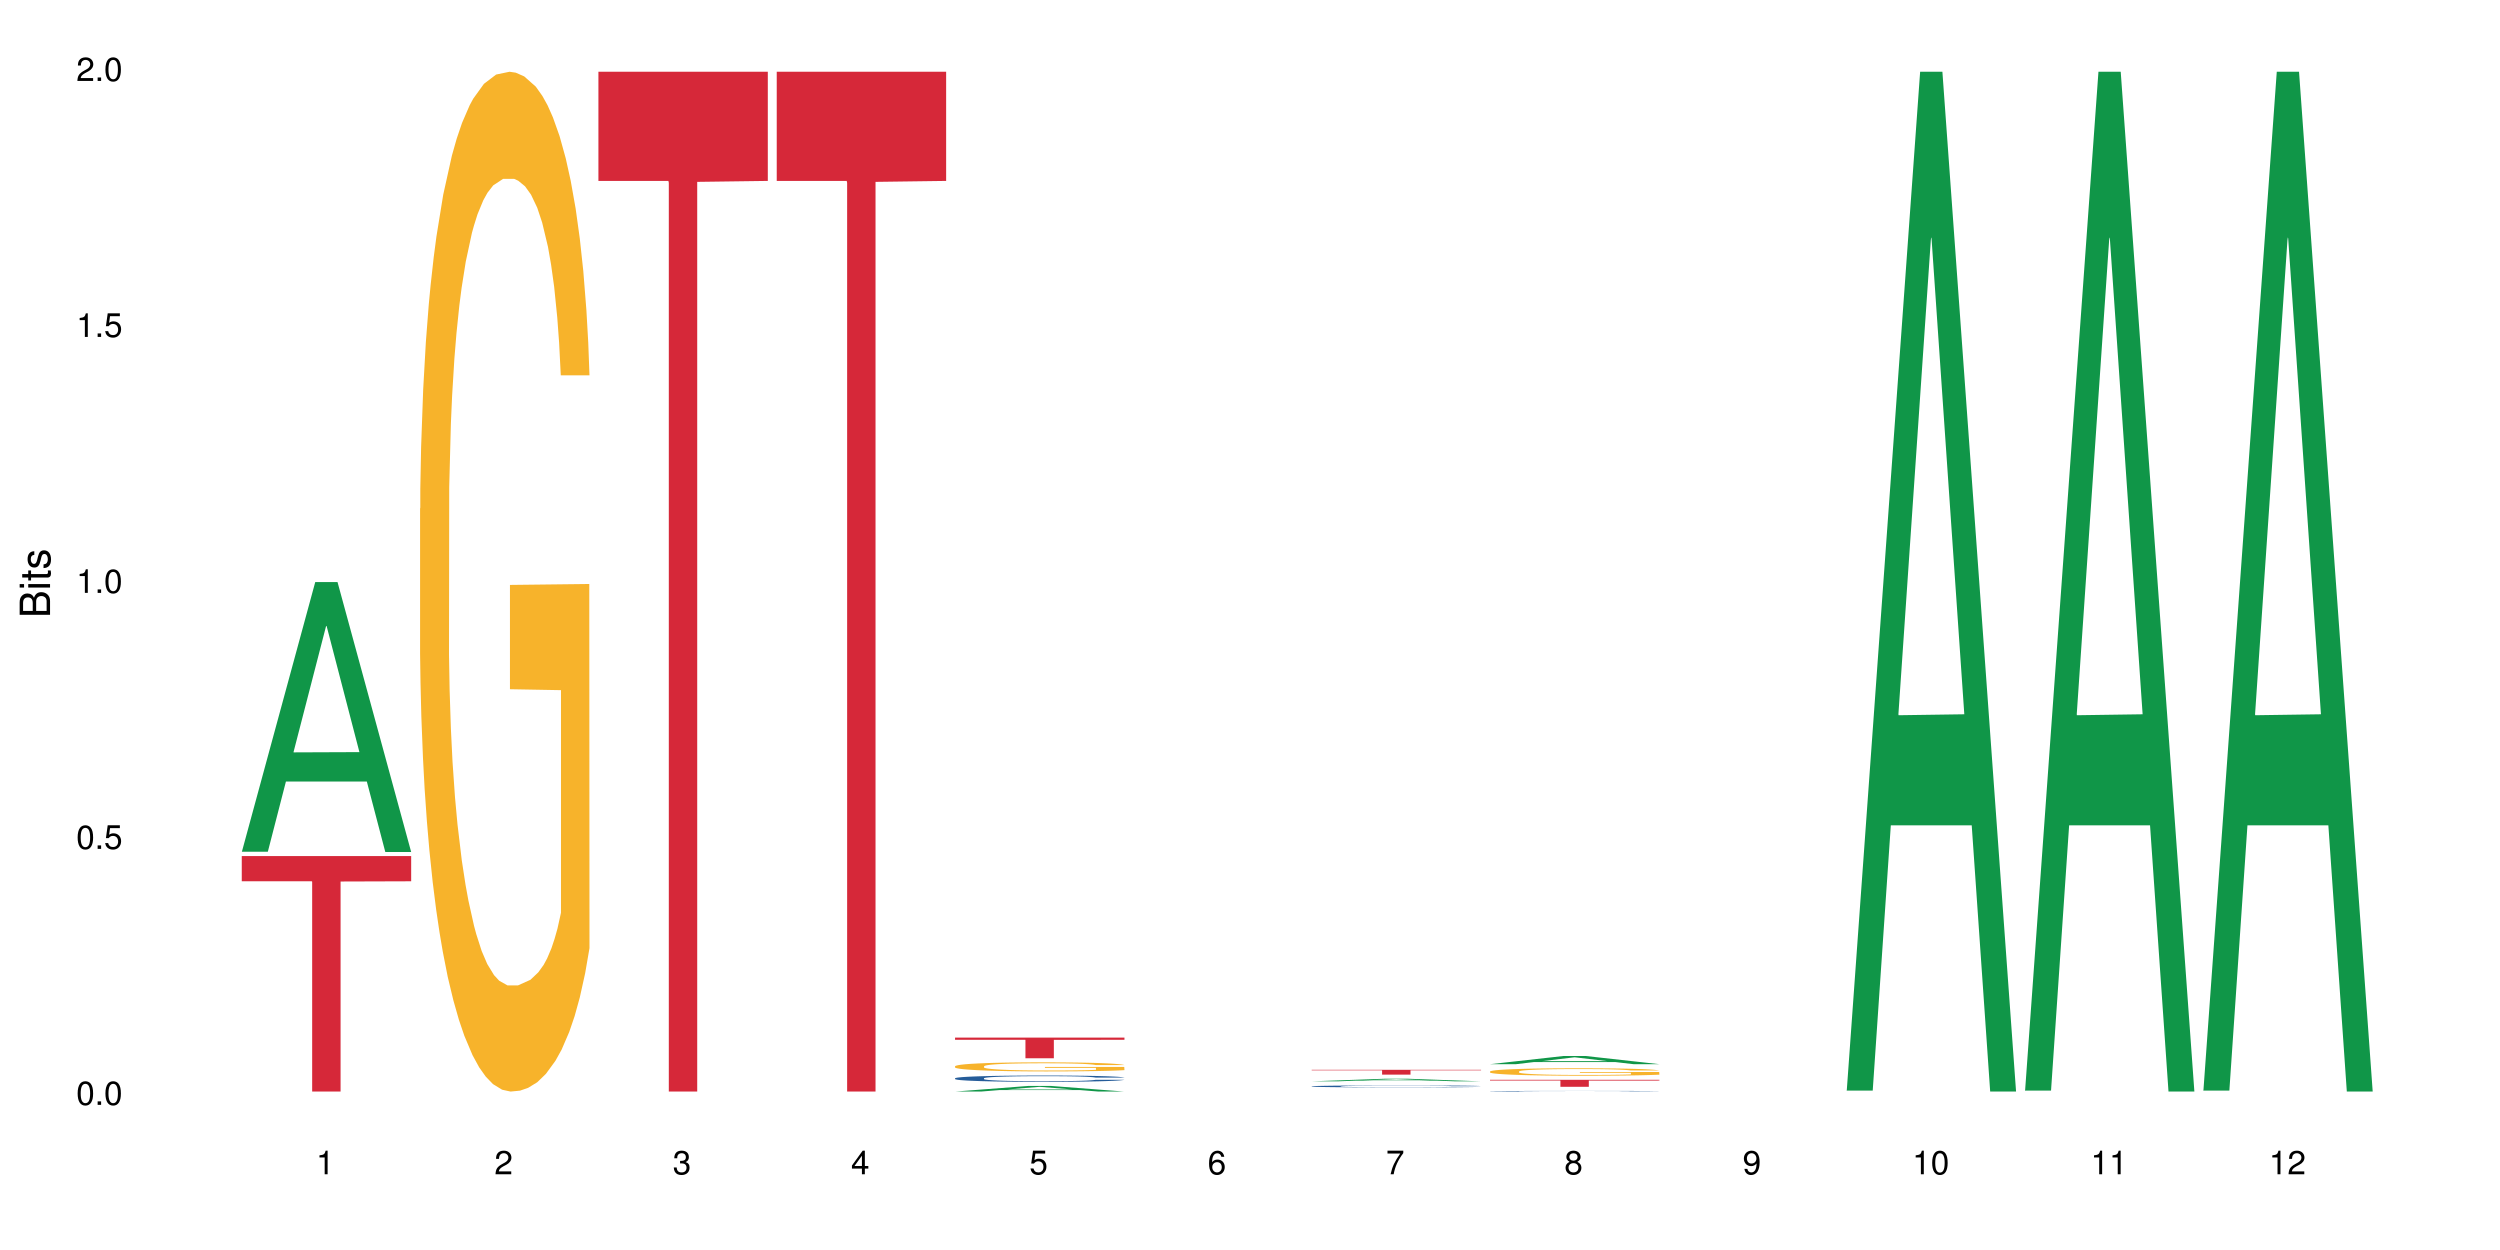<?xml version="1.0" encoding="UTF-8"?>
<svg xmlns="http://www.w3.org/2000/svg" xmlns:xlink="http://www.w3.org/1999/xlink" width="720pt" height="360pt" viewBox="0 0 720 360" version="1.1">
<defs>
<g>
<symbol overflow="visible" id="glyph0-0">
<path style="stroke:none;" d=""/>
</symbol>
<symbol overflow="visible" id="glyph0-1">
<path style="stroke:none;" d="M 2.641 -6.797 C 2 -6.797 1.422 -6.531 1.078 -6.047 C 0.641 -5.453 0.406 -4.547 0.406 -3.297 C 0.406 -1 1.188 0.219 2.641 0.219 C 4.078 0.219 4.859 -1 4.859 -3.234 C 4.859 -4.562 4.656 -5.438 4.203 -6.047 C 3.844 -6.531 3.281 -6.797 2.641 -6.797 Z M 2.641 -6.047 C 3.547 -6.047 4 -5.125 4 -3.312 C 4 -1.375 3.562 -0.484 2.625 -0.484 C 1.734 -0.484 1.281 -1.422 1.281 -3.281 C 1.281 -5.141 1.734 -6.047 2.641 -6.047 Z M 2.641 -6.047 "/>
</symbol>
<symbol overflow="visible" id="glyph0-2">
<path style="stroke:none;" d="M 1.828 -1 L 0.828 -1 L 0.828 0 L 1.828 0 Z M 1.828 -1 "/>
</symbol>
<symbol overflow="visible" id="glyph0-3">
<path style="stroke:none;" d="M 4.562 -6.797 L 1.062 -6.797 L 0.547 -3.094 L 1.328 -3.094 C 1.719 -3.562 2.047 -3.734 2.578 -3.734 C 3.484 -3.734 4.062 -3.109 4.062 -2.094 C 4.062 -1.125 3.484 -0.531 2.578 -0.531 C 1.828 -0.531 1.375 -0.906 1.188 -1.672 L 0.328 -1.672 C 0.453 -1.109 0.547 -0.844 0.75 -0.594 C 1.125 -0.078 1.828 0.219 2.594 0.219 C 3.969 0.219 4.922 -0.781 4.922 -2.219 C 4.922 -3.562 4.031 -4.484 2.719 -4.484 C 2.25 -4.484 1.859 -4.359 1.469 -4.062 L 1.734 -5.969 L 4.562 -5.969 Z M 4.562 -6.797 "/>
</symbol>
<symbol overflow="visible" id="glyph0-4">
<path style="stroke:none;" d="M 2.484 -4.844 L 2.484 0 L 3.328 0 L 3.328 -6.797 L 2.766 -6.797 C 2.469 -5.75 2.281 -5.609 0.984 -5.453 L 0.984 -4.844 Z M 2.484 -4.844 "/>
</symbol>
<symbol overflow="visible" id="glyph0-5">
<path style="stroke:none;" d="M 4.859 -0.828 L 1.281 -0.828 C 1.359 -1.391 1.672 -1.75 2.5 -2.234 L 3.469 -2.75 C 4.406 -3.266 4.906 -3.969 4.906 -4.812 C 4.906 -5.375 4.672 -5.906 4.266 -6.266 C 3.859 -6.625 3.375 -6.797 2.719 -6.797 C 1.859 -6.797 1.219 -6.5 0.844 -5.922 C 0.609 -5.562 0.5 -5.125 0.484 -4.438 L 1.328 -4.438 C 1.359 -4.906 1.406 -5.188 1.531 -5.406 C 1.75 -5.812 2.188 -6.062 2.703 -6.062 C 3.469 -6.062 4.031 -5.516 4.031 -4.781 C 4.031 -4.25 3.719 -3.797 3.125 -3.438 L 2.234 -2.938 C 0.812 -2.141 0.406 -1.5 0.328 0 L 4.859 0 Z M 4.859 -0.828 "/>
</symbol>
<symbol overflow="visible" id="glyph0-6">
<path style="stroke:none;" d="M 2.125 -3.125 L 2.578 -3.125 C 3.516 -3.125 3.984 -2.703 3.984 -1.891 C 3.984 -1.031 3.469 -0.531 2.578 -0.531 C 1.656 -0.531 1.203 -0.984 1.156 -1.969 L 0.312 -1.969 C 0.344 -1.422 0.438 -1.078 0.609 -0.766 C 0.953 -0.109 1.625 0.219 2.547 0.219 C 3.953 0.219 4.859 -0.609 4.859 -1.906 C 4.859 -2.766 4.516 -3.25 3.703 -3.516 C 4.344 -3.766 4.656 -4.25 4.656 -4.938 C 4.656 -6.109 3.875 -6.797 2.578 -6.797 C 1.203 -6.797 0.484 -6.047 0.453 -4.609 L 1.297 -4.609 C 1.312 -5.016 1.344 -5.25 1.453 -5.453 C 1.641 -5.828 2.062 -6.062 2.594 -6.062 C 3.344 -6.062 3.797 -5.625 3.797 -4.906 C 3.797 -4.422 3.609 -4.141 3.25 -3.984 C 3.016 -3.891 2.719 -3.844 2.125 -3.844 Z M 2.125 -3.125 "/>
</symbol>
<symbol overflow="visible" id="glyph0-7">
<path style="stroke:none;" d="M 3.141 -1.625 L 3.141 0 L 3.984 0 L 3.984 -1.625 L 4.984 -1.625 L 4.984 -2.391 L 3.984 -2.391 L 3.984 -6.797 L 3.359 -6.797 L 0.266 -2.516 L 0.266 -1.625 Z M 3.141 -2.391 L 1 -2.391 L 3.141 -5.359 Z M 3.141 -2.391 "/>
</symbol>
<symbol overflow="visible" id="glyph0-8">
<path style="stroke:none;" d="M 4.781 -5.031 C 4.609 -6.141 3.891 -6.797 2.844 -6.797 C 2.094 -6.797 1.422 -6.438 1.031 -5.828 C 0.609 -5.172 0.406 -4.344 0.406 -3.094 C 0.406 -1.953 0.578 -1.234 0.984 -0.625 C 1.359 -0.078 1.953 0.219 2.703 0.219 C 3.984 0.219 4.922 -0.734 4.922 -2.078 C 4.922 -3.344 4.062 -4.234 2.844 -4.234 C 2.172 -4.234 1.641 -3.969 1.281 -3.469 C 1.281 -5.125 1.828 -6.047 2.797 -6.047 C 3.391 -6.047 3.797 -5.672 3.938 -5.031 Z M 2.734 -3.484 C 3.547 -3.484 4.062 -2.922 4.062 -2 C 4.062 -1.156 3.484 -0.531 2.703 -0.531 C 1.922 -0.531 1.328 -1.188 1.328 -2.047 C 1.328 -2.891 1.906 -3.484 2.734 -3.484 Z M 2.734 -3.484 "/>
</symbol>
<symbol overflow="visible" id="glyph0-9">
<path style="stroke:none;" d="M 4.984 -6.797 L 0.438 -6.797 L 0.438 -5.969 L 4.109 -5.969 C 2.5 -3.656 1.828 -2.234 1.328 0 L 2.219 0 C 2.594 -2.172 3.453 -4.047 4.984 -6.094 Z M 4.984 -6.797 "/>
</symbol>
<symbol overflow="visible" id="glyph0-10">
<path style="stroke:none;" d="M 3.75 -3.578 C 4.453 -4 4.688 -4.344 4.688 -4.984 C 4.688 -6.047 3.844 -6.797 2.641 -6.797 C 1.438 -6.797 0.594 -6.047 0.594 -4.984 C 0.594 -4.359 0.828 -4.016 1.516 -3.578 C 0.734 -3.203 0.359 -2.641 0.359 -1.891 C 0.359 -0.641 1.297 0.219 2.641 0.219 C 3.984 0.219 4.922 -0.641 4.922 -1.875 C 4.922 -2.641 4.531 -3.203 3.75 -3.578 Z M 2.641 -6.047 C 3.359 -6.047 3.812 -5.625 3.812 -4.969 C 3.812 -4.344 3.344 -3.922 2.641 -3.922 C 1.922 -3.922 1.453 -4.344 1.453 -4.984 C 1.453 -5.625 1.922 -6.047 2.641 -6.047 Z M 2.641 -3.203 C 3.484 -3.203 4.062 -2.672 4.062 -1.875 C 4.062 -1.062 3.484 -0.531 2.625 -0.531 C 1.797 -0.531 1.219 -1.078 1.219 -1.875 C 1.219 -2.672 1.797 -3.203 2.641 -3.203 Z M 2.641 -3.203 "/>
</symbol>
<symbol overflow="visible" id="glyph0-11">
<path style="stroke:none;" d="M 0.516 -1.547 C 0.672 -0.438 1.406 0.219 2.438 0.219 C 3.188 0.219 3.859 -0.141 4.266 -0.75 C 4.688 -1.406 4.891 -2.25 4.891 -3.484 C 4.891 -4.625 4.703 -5.359 4.312 -5.953 C 3.938 -6.5 3.344 -6.797 2.594 -6.797 C 1.297 -6.797 0.359 -5.844 0.359 -4.516 C 0.359 -3.25 1.234 -2.344 2.453 -2.344 C 3.094 -2.344 3.562 -2.578 4.016 -3.109 C 4 -1.453 3.469 -0.531 2.5 -0.531 C 1.906 -0.531 1.484 -0.906 1.359 -1.547 Z M 2.578 -6.062 C 3.375 -6.062 3.969 -5.406 3.969 -4.531 C 3.969 -3.688 3.375 -3.094 2.547 -3.094 C 1.734 -3.094 1.234 -3.672 1.234 -4.578 C 1.234 -5.438 1.797 -6.062 2.578 -6.062 Z M 2.578 -6.062 "/>
</symbol>
<symbol overflow="visible" id="glyph1-0">
<path style="stroke:none;" d=""/>
</symbol>
<symbol overflow="visible" id="glyph1-1">
<path style="stroke:none;" d="M 0 -0.953 L 0 -4.891 C 0 -5.719 -0.234 -6.344 -0.734 -6.797 C -1.188 -7.234 -1.812 -7.469 -2.5 -7.469 C -3.547 -7.469 -4.188 -7 -4.625 -5.875 C -4.984 -6.672 -5.641 -7.094 -6.531 -7.094 C -7.156 -7.094 -7.734 -6.859 -8.141 -6.391 C -8.562 -5.938 -8.75 -5.344 -8.75 -4.5 L -8.75 -0.953 Z M -4.984 -2.062 L -7.766 -2.062 L -7.766 -4.219 C -7.766 -4.844 -7.688 -5.203 -7.453 -5.5 C -7.219 -5.812 -6.859 -5.969 -6.375 -5.969 C -5.906 -5.969 -5.531 -5.812 -5.297 -5.5 C -5.062 -5.203 -4.984 -4.844 -4.984 -4.219 Z M -0.984 -2.062 L -4 -2.062 L -4 -4.781 C -4 -5.328 -3.859 -5.688 -3.578 -5.953 C -3.297 -6.219 -2.922 -6.359 -2.484 -6.359 C -2.062 -6.359 -1.688 -6.219 -1.406 -5.953 C -1.109 -5.688 -0.984 -5.328 -0.984 -4.781 Z M -0.984 -2.062 "/>
</symbol>
<symbol overflow="visible" id="glyph1-2">
<path style="stroke:none;" d="M -6.281 -1.797 L -6.281 -0.797 L 0 -0.797 L 0 -1.797 Z M -8.75 -1.797 L -8.75 -0.797 L -7.484 -0.797 L -7.484 -1.797 Z M -8.75 -1.797 "/>
</symbol>
<symbol overflow="visible" id="glyph1-3">
<path style="stroke:none;" d="M -6.281 -3.047 L -6.281 -2.016 L -8.016 -2.016 L -8.016 -1.016 L -6.281 -1.016 L -6.281 -0.172 L -5.469 -0.172 L -5.469 -1.016 L -0.719 -1.016 C -0.078 -1.016 0.281 -1.453 0.281 -2.234 C 0.281 -2.469 0.25 -2.719 0.188 -3.047 L -0.641 -3.047 C -0.609 -2.922 -0.594 -2.766 -0.594 -2.562 C -0.594 -2.141 -0.719 -2.016 -1.156 -2.016 L -5.469 -2.016 L -5.469 -3.047 Z M -6.281 -3.047 "/>
</symbol>
<symbol overflow="visible" id="glyph1-4">
<path style="stroke:none;" d="M -4.531 -5.25 C -5.766 -5.25 -6.469 -4.422 -6.469 -2.969 C -6.469 -1.516 -5.719 -0.562 -4.547 -0.562 C -3.562 -0.562 -3.094 -1.062 -2.734 -2.562 L -2.516 -3.484 C -2.344 -4.188 -2.094 -4.469 -1.625 -4.469 C -1.047 -4.469 -0.641 -3.875 -0.641 -3 C -0.641 -2.453 -0.797 -2 -1.062 -1.75 C -1.25 -1.594 -1.422 -1.531 -1.875 -1.469 L -1.875 -0.406 C -0.422 -0.453 0.281 -1.266 0.281 -2.922 C 0.281 -4.5 -0.5 -5.516 -1.719 -5.516 C -2.656 -5.516 -3.172 -4.984 -3.469 -3.734 L -3.703 -2.766 C -3.891 -1.953 -4.156 -1.609 -4.594 -1.609 C -5.172 -1.609 -5.547 -2.125 -5.547 -2.938 C -5.547 -3.75 -5.203 -4.172 -4.531 -4.203 Z M -4.531 -5.25 "/>
</symbol>
</g>
</defs>
<g id="surface43975">
<rect x="0" y="0" width="720" height="360" style="fill:rgb(100%,100%,100%);fill-opacity:1;stroke:none;"/>
<path style=" stroke:none;fill-rule:nonzero;fill:rgb(6.275%,58.824%,28.235%);fill-opacity:1;" d="M 69.629 245.297 L 69.68 245.227 L 90.793 167.629 L 97.203 167.629 L 118.418 245.371 L 110.965 245.371 L 105.648 225.078 L 82.348 225.078 L 77.137 245.297 L 69.629 245.297 L 84.59 216.684 L 103.512 216.609 L 94.074 180.328 L 93.973 180.258 L 93.867 180.477 L 84.535 216.609 L 84.59 216.684 Z M 69.629 245.297 "/>
<path style=" stroke:none;fill-rule:nonzero;fill:rgb(83.922%,15.686%,22.353%);fill-opacity:1;" d="M 69.629 246.551 L 118.418 246.551 L 118.418 253.809 L 98.086 253.875 L 98.086 314.371 L 89.902 314.371 L 89.902 253.938 L 89.785 253.809 L 69.629 253.809 Z M 69.629 246.551 "/>
<path style=" stroke:none;fill-rule:nonzero;fill:rgb(96.863%,70.196%,16.863%);fill-opacity:1;" d="M 120.984 146.461 L 121.047 146.191 L 121.047 140.828 L 121.281 128.758 L 121.879 112.129 L 122.652 98.449 L 123.484 87.719 L 124.02 82.086 L 124.914 74.039 L 125.688 68.141 L 127.648 56.07 L 130.148 44.805 L 131.516 39.977 L 133.062 35.414 L 135.266 30.32 L 136.277 28.441 L 139.371 24.148 L 142.883 21.469 L 146.75 20.664 L 148.535 20.93 L 150.973 22.004 L 154.305 24.953 L 156.207 27.637 L 157.695 30.32 L 159.242 33.805 L 161.148 39.172 L 162.934 45.609 L 164.359 52.047 L 165.789 60.094 L 166.977 68.676 L 167.988 78.062 L 168.883 89.328 L 169.418 98.715 L 169.773 108.105 L 161.504 108.105 L 161.027 98.715 L 160.492 91.477 L 159.602 82.625 L 158.707 76.188 L 157.816 71.09 L 156.148 64.117 L 154.723 59.824 L 152.938 56.07 L 151.211 53.656 L 149.246 52.047 L 148.059 51.508 L 144.902 51.508 L 142.047 53.387 L 140.383 55.531 L 139.191 57.68 L 137.527 61.703 L 136.516 64.922 L 135.918 67.066 L 134.133 75.383 L 132.945 82.891 L 132.289 87.988 L 131.457 96.035 L 130.863 103.277 L 130.207 114.004 L 129.852 122.051 L 129.375 140.293 L 129.316 188.574 L 129.492 198.766 L 129.852 209.762 L 130.328 219.418 L 131.039 229.609 L 131.754 237.391 L 133.004 247.852 L 134.074 254.824 L 134.906 259.383 L 136.516 266.625 L 137.168 269.039 L 138.715 273.867 L 140.324 277.625 L 142.285 280.844 L 143.773 282.453 L 146.152 283.793 L 149.188 283.793 L 152.758 282.184 L 155.02 280.039 L 156.566 277.891 L 157.578 276.016 L 158.828 273.062 L 159.719 270.383 L 160.551 267.43 L 161.562 262.871 L 161.562 198.766 L 146.867 198.496 L 146.867 168.457 L 169.715 168.188 L 169.773 273.062 L 168.523 280.305 L 166.977 287.281 L 165.492 292.645 L 163.941 297.203 L 161.742 302.301 L 159.957 305.52 L 157.219 309.273 L 154.723 311.688 L 152.102 313.297 L 149.781 314.102 L 147.047 314.371 L 144.605 313.836 L 141.988 312.227 L 139.906 310.078 L 138.004 307.398 L 136.098 303.91 L 133.719 298.277 L 132.172 293.719 L 130.566 288.086 L 128.957 281.379 L 127.531 274.137 L 126.578 268.504 L 125.625 262.066 L 124.613 254.02 L 123.664 244.898 L 122.949 236.586 L 122.293 227.195 L 121.82 218.344 L 121.344 206.277 L 121.105 196.621 L 120.984 188.305 Z M 120.984 146.461 "/>
<path style=" stroke:none;fill-rule:nonzero;fill:rgb(83.922%,15.686%,22.353%);fill-opacity:1;" d="M 172.344 20.664 L 221.129 20.664 L 221.129 52.102 L 200.797 52.379 L 200.797 314.371 L 192.617 314.371 L 192.617 52.652 L 192.496 52.102 L 172.344 52.102 Z M 172.344 20.664 "/>
<path style=" stroke:none;fill-rule:nonzero;fill:rgb(83.922%,15.686%,22.353%);fill-opacity:1;" d="M 223.699 20.664 L 272.488 20.664 L 272.488 52.102 L 252.152 52.379 L 252.152 314.371 L 243.973 314.371 L 243.973 52.652 L 243.855 52.102 L 223.699 52.102 Z M 223.699 20.664 "/>
<path style=" stroke:none;fill-rule:nonzero;fill:rgb(6.275%,58.824%,28.235%);fill-opacity:1;" d="M 275.055 314.367 L 275.105 314.367 L 296.219 312.746 L 302.629 312.746 L 323.844 314.371 L 316.391 314.371 L 311.074 313.945 L 287.773 313.945 L 282.559 314.367 L 275.055 314.367 L 290.016 313.77 L 308.934 313.77 L 299.5 313.012 L 299.398 313.012 L 299.293 313.016 L 289.961 313.77 L 290.016 313.77 Z M 275.055 314.367 "/>
<path style=" stroke:none;fill-rule:nonzero;fill:rgb(14.51%,36.078%,60%);fill-opacity:1;" d="M 275.055 310.543 L 275.113 310.539 L 275.113 310.5 L 275.293 310.438 L 275.711 310.359 L 276.125 310.305 L 277.195 310.203 L 278.684 310.109 L 280.23 310.039 L 281.359 309.996 L 282.371 309.961 L 284.691 309.898 L 286.18 309.867 L 287.789 309.84 L 289.75 309.812 L 291.18 309.797 L 294.391 309.77 L 296.77 309.758 L 298.617 309.754 L 302.602 309.754 L 304.98 309.758 L 306.707 309.766 L 308.613 309.781 L 310.219 309.797 L 313.016 309.832 L 315.512 309.879 L 316.645 309.906 L 318.43 309.957 L 319.797 310.008 L 320.75 310.051 L 321.82 310.109 L 322.773 310.184 L 323.484 310.27 L 323.844 310.34 L 315.512 310.34 L 315.098 310.273 L 314.621 310.223 L 313.727 310.156 L 312.836 310.105 L 311.586 310.059 L 310.457 310.027 L 308.91 309.996 L 307.539 309.977 L 306.113 309.961 L 304.742 309.953 L 302.125 309.941 L 299.09 309.941 L 297.961 309.945 L 295.641 309.957 L 294.391 309.969 L 292.605 309.992 L 291.355 310.016 L 289.871 310.047 L 288.859 310.074 L 287.609 310.117 L 286.715 310.156 L 285.703 310.211 L 285.109 310.254 L 284.574 310.301 L 284.098 310.355 L 283.742 310.414 L 283.504 310.473 L 283.383 310.535 L 283.383 310.789 L 283.504 310.852 L 283.801 310.922 L 284.574 311.02 L 285.703 311.109 L 287.012 311.18 L 288.262 311.227 L 288.977 311.25 L 289.93 311.277 L 291.418 311.312 L 293.559 311.344 L 294.809 311.359 L 296.711 311.371 L 298.676 311.379 L 301.293 311.379 L 303.613 311.371 L 305.16 311.363 L 306.766 311.348 L 308.969 311.32 L 310.336 311.293 L 311.527 311.262 L 312.418 311.23 L 313.016 311.207 L 313.906 311.152 L 314.621 311.098 L 315.156 311.039 L 315.512 310.984 L 323.844 310.984 L 323.484 311.051 L 322.949 311.113 L 322.414 311.164 L 321.582 311.219 L 320.629 311.273 L 319.262 311.328 L 318.133 311.367 L 316.645 311.41 L 315.273 311.441 L 313.789 311.469 L 311.586 311.504 L 310.16 311.52 L 308.613 311.535 L 306.766 311.547 L 304.445 311.559 L 301.949 311.566 L 299.629 311.566 L 297.129 311.562 L 295.285 311.559 L 292.844 311.543 L 289.809 311.512 L 287.609 311.48 L 285.883 311.449 L 284.395 311.414 L 282.73 311.371 L 280.586 311.297 L 279.277 311.242 L 278.387 311.195 L 277.375 311.129 L 276.66 311.074 L 275.828 310.98 L 275.234 310.863 L 275.055 310.77 Z M 275.055 310.543 "/>
<path style=" stroke:none;fill-rule:nonzero;fill:rgb(96.863%,70.196%,16.863%);fill-opacity:1;" d="M 275.055 307.074 L 275.113 307.074 L 275.113 307.023 L 275.352 306.918 L 275.945 306.77 L 276.719 306.648 L 277.555 306.551 L 278.09 306.5 L 278.98 306.43 L 279.754 306.379 L 281.719 306.27 L 284.219 306.168 L 285.586 306.125 L 287.133 306.086 L 289.336 306.039 L 290.344 306.023 L 293.438 305.984 L 296.949 305.961 L 300.816 305.953 L 302.602 305.957 L 305.043 305.965 L 308.375 305.992 L 310.277 306.016 L 311.766 306.039 L 313.312 306.07 L 315.215 306.117 L 317 306.176 L 318.43 306.234 L 319.855 306.305 L 321.047 306.383 L 322.059 306.465 L 322.949 306.566 L 323.484 306.648 L 323.844 306.734 L 315.574 306.734 L 315.098 306.648 L 314.562 306.586 L 313.668 306.508 L 312.777 306.449 L 311.883 306.402 L 310.219 306.34 L 308.789 306.305 L 307.004 306.27 L 305.281 306.25 L 303.316 306.234 L 302.125 306.23 L 298.973 306.23 L 296.117 306.246 L 294.449 306.266 L 293.262 306.285 L 291.594 306.32 L 290.582 306.348 L 289.988 306.367 L 288.203 306.441 L 287.012 306.508 L 286.359 306.555 L 285.527 306.625 L 284.93 306.691 L 284.277 306.785 L 283.918 306.859 L 283.445 307.02 L 283.383 307.449 L 283.562 307.543 L 283.918 307.641 L 284.395 307.727 L 285.109 307.816 L 285.824 307.887 L 287.074 307.98 L 288.145 308.043 L 288.977 308.082 L 290.582 308.148 L 291.238 308.168 L 292.785 308.211 L 294.391 308.246 L 296.355 308.273 L 297.844 308.289 L 300.223 308.301 L 303.258 308.301 L 306.828 308.285 L 309.086 308.266 L 310.633 308.246 L 311.645 308.23 L 312.895 308.203 L 313.789 308.18 L 314.621 308.152 L 315.633 308.113 L 315.633 307.543 L 300.938 307.539 L 300.938 307.273 L 323.785 307.27 L 323.844 308.203 L 322.594 308.27 L 321.047 308.332 L 319.559 308.379 L 318.012 308.418 L 315.812 308.465 L 314.027 308.492 L 311.289 308.527 L 308.789 308.547 L 306.172 308.562 L 303.852 308.57 L 301.113 308.574 L 298.676 308.566 L 296.059 308.555 L 293.977 308.535 L 292.07 308.512 L 290.168 308.48 L 287.789 308.43 L 286.238 308.387 L 284.633 308.34 L 283.027 308.277 L 281.598 308.215 L 280.648 308.164 L 279.695 308.105 L 278.684 308.035 L 277.73 307.953 L 277.02 307.879 L 276.363 307.797 L 275.887 307.715 L 275.41 307.609 L 275.172 307.523 L 275.055 307.449 Z M 275.055 307.074 "/>
<path style=" stroke:none;fill-rule:nonzero;fill:rgb(83.922%,15.686%,22.353%);fill-opacity:1;" d="M 275.055 298.832 L 323.844 298.832 L 323.844 299.469 L 303.508 299.477 L 303.508 304.773 L 295.328 304.773 L 295.328 299.48 L 295.211 299.469 L 275.055 299.469 Z M 275.055 298.832 "/>
<path style=" stroke:none;fill-rule:nonzero;fill:rgb(6.275%,58.824%,28.235%);fill-opacity:1;" d="M 377.766 311.426 L 377.82 311.422 L 398.93 310.672 L 405.34 310.672 L 426.555 311.426 L 419.102 311.426 L 413.785 311.23 L 390.484 311.23 L 385.273 311.426 L 377.766 311.426 L 392.727 311.148 L 411.648 311.148 L 402.215 310.797 L 402.109 310.793 L 402.004 310.797 L 392.676 311.148 L 392.727 311.148 Z M 377.766 311.426 "/>
<path style=" stroke:none;fill-rule:nonzero;fill:rgb(14.51%,36.078%,60%);fill-opacity:1;" d="M 377.766 312.852 L 377.828 312.852 L 377.828 312.84 L 378.004 312.82 L 378.422 312.793 L 378.84 312.777 L 379.91 312.746 L 381.395 312.719 L 382.945 312.695 L 384.074 312.68 L 385.086 312.672 L 387.406 312.652 L 388.895 312.641 L 390.5 312.633 L 392.465 312.625 L 393.891 312.617 L 397.105 312.609 L 399.484 312.605 L 407.695 312.605 L 409.422 312.609 L 411.324 312.613 L 412.93 312.617 L 415.727 312.629 L 418.227 312.645 L 419.355 312.652 L 421.141 312.668 L 422.508 312.684 L 423.461 312.699 L 424.531 312.719 L 425.484 312.742 L 426.199 312.766 L 426.555 312.789 L 418.227 312.789 L 417.809 312.77 L 417.332 312.754 L 416.441 312.73 L 415.547 312.715 L 414.301 312.699 L 413.168 312.691 L 411.621 312.68 L 410.254 312.676 L 408.824 312.672 L 407.457 312.668 L 404.84 312.664 L 400.676 312.664 L 398.352 312.668 L 397.105 312.672 L 395.32 312.68 L 394.07 312.688 L 392.582 312.699 L 391.57 312.707 L 390.32 312.719 L 389.43 312.73 L 388.418 312.75 L 387.824 312.762 L 387.285 312.777 L 386.812 312.793 L 386.453 312.812 L 386.215 312.832 L 386.098 312.852 L 386.098 312.93 L 386.215 312.949 L 386.512 312.973 L 387.285 313.004 L 388.418 313.031 L 389.727 313.051 L 390.977 313.066 L 391.691 313.074 L 392.641 313.082 L 394.129 313.094 L 396.27 313.105 L 397.52 313.109 L 399.426 313.113 L 406.328 313.113 L 407.875 313.109 L 409.48 313.105 L 411.68 313.098 L 413.051 313.09 L 414.238 313.078 L 415.133 313.07 L 415.727 313.059 L 416.621 313.043 L 417.332 313.027 L 417.867 313.008 L 418.227 312.992 L 426.555 312.992 L 426.199 313.012 L 425.664 313.031 L 425.129 313.047 L 424.293 313.066 L 423.344 313.082 L 421.973 313.098 L 420.844 313.109 L 419.355 313.125 L 417.988 313.133 L 416.5 313.145 L 414.301 313.152 L 412.871 313.16 L 411.324 313.164 L 409.48 313.168 L 407.16 313.172 L 397.996 313.172 L 395.559 313.164 L 392.523 313.156 L 390.32 313.148 L 388.598 313.137 L 387.109 313.125 L 385.441 313.113 L 383.301 313.09 L 381.992 313.07 L 381.098 313.059 L 380.086 313.035 L 379.375 313.02 L 378.539 312.988 L 377.945 312.953 L 377.766 312.926 Z M 377.766 312.852 "/>
<path style=" stroke:none;fill-rule:nonzero;fill:rgb(96.863%,70.196%,16.863%);fill-opacity:1;" d="M 377.766 314.359 L 379.434 314.359 L 380.266 314.355 L 393.059 314.355 L 396.152 314.352 L 411.086 314.352 L 412.988 314.355 L 425.664 314.355 L 426.199 314.359 L 426.555 314.359 L 417.809 314.359 L 417.273 314.355 L 389.07 314.355 L 388.238 314.359 L 386.156 314.359 L 386.098 314.363 L 387.109 314.363 L 387.824 314.367 L 418.344 314.367 L 418.344 314.363 L 403.648 314.363 L 426.496 314.363 L 426.555 314.367 L 423.758 314.367 L 422.273 314.371 L 388.953 314.371 L 387.348 314.367 L 379.074 314.367 L 378.602 314.363 L 377.766 314.363 Z M 377.766 314.359 "/>
<path style=" stroke:none;fill-rule:nonzero;fill:rgb(83.922%,15.686%,22.353%);fill-opacity:1;" d="M 377.766 308.105 L 426.555 308.105 L 426.555 308.254 L 406.223 308.254 L 406.223 309.492 L 398.043 309.492 L 398.043 308.254 L 377.766 308.254 Z M 377.766 308.105 "/>
<path style=" stroke:none;fill-rule:nonzero;fill:rgb(6.275%,58.824%,28.235%);fill-opacity:1;" d="M 429.125 306.48 L 429.176 306.48 L 450.285 304.129 L 456.695 304.129 L 477.91 306.484 L 470.457 306.484 L 465.141 305.867 L 441.84 305.867 L 436.629 306.48 L 429.125 306.48 L 444.082 305.613 L 463.004 305.613 L 453.57 304.512 L 453.465 304.512 L 453.359 304.516 L 444.031 305.613 L 444.082 305.613 Z M 429.125 306.48 "/>
<path style=" stroke:none;fill-rule:nonzero;fill:rgb(14.51%,36.078%,60%);fill-opacity:1;" d="M 429.125 314.266 L 429.184 314.266 L 429.184 314.262 L 429.363 314.254 L 429.777 314.246 L 430.195 314.242 L 431.266 314.23 L 432.754 314.223 L 434.301 314.215 L 435.43 314.207 L 436.441 314.207 L 438.762 314.199 L 440.25 314.195 L 441.855 314.191 L 443.82 314.191 L 445.246 314.188 L 448.461 314.188 L 450.84 314.184 L 460.777 314.184 L 462.68 314.188 L 464.285 314.188 L 467.082 314.191 L 469.582 314.195 L 470.711 314.199 L 472.496 314.203 L 473.867 314.211 L 474.816 314.215 L 475.891 314.223 L 476.84 314.227 L 477.555 314.238 L 477.91 314.246 L 469.582 314.246 L 469.164 314.238 L 468.691 314.23 L 467.797 314.227 L 466.906 314.219 L 465.656 314.215 L 464.523 314.211 L 462.977 314.211 L 461.609 314.207 L 460.18 314.207 L 458.812 314.203 L 449.711 314.203 L 448.461 314.207 L 446.676 314.207 L 445.426 314.211 L 443.938 314.215 L 442.926 314.219 L 441.676 314.223 L 440.785 314.227 L 439.773 314.23 L 439.18 314.234 L 438.645 314.242 L 438.168 314.246 L 437.809 314.25 L 437.57 314.258 L 437.453 314.266 L 437.453 314.289 L 437.57 314.297 L 437.871 314.305 L 438.645 314.316 L 439.773 314.324 L 441.082 314.332 L 442.332 314.336 L 443.047 314.34 L 443.996 314.34 L 445.484 314.344 L 447.629 314.348 L 448.875 314.348 L 450.781 314.352 L 459.23 314.352 L 460.836 314.348 L 463.039 314.344 L 464.406 314.344 L 465.598 314.34 L 466.488 314.336 L 467.082 314.332 L 467.977 314.328 L 468.691 314.324 L 469.227 314.316 L 469.582 314.312 L 477.91 314.312 L 477.555 314.316 L 477.02 314.324 L 476.484 314.328 L 475.652 314.336 L 474.699 314.34 L 473.332 314.348 L 472.199 314.352 L 470.711 314.355 L 469.344 314.359 L 467.855 314.359 L 465.656 314.363 L 464.227 314.367 L 460.836 314.367 L 458.516 314.371 L 449.352 314.371 L 446.914 314.367 L 443.879 314.363 L 441.676 314.363 L 439.953 314.359 L 438.465 314.355 L 436.797 314.352 L 434.656 314.344 L 433.348 314.336 L 432.457 314.332 L 431.445 314.324 L 430.73 314.32 L 429.898 314.309 L 429.301 314.297 L 429.125 314.289 Z M 429.125 314.266 "/>
<path style=" stroke:none;fill-rule:nonzero;fill:rgb(96.863%,70.196%,16.863%);fill-opacity:1;" d="M 429.125 308.582 L 429.184 308.582 L 429.184 308.543 L 429.422 308.453 L 430.016 308.332 L 430.789 308.23 L 431.621 308.152 L 432.156 308.113 L 433.051 308.055 L 433.824 308.012 L 435.789 307.922 L 438.285 307.84 L 439.656 307.805 L 441.203 307.77 L 443.402 307.734 L 444.414 307.719 L 447.508 307.688 L 451.02 307.668 L 454.887 307.664 L 456.672 307.664 L 459.109 307.672 L 462.441 307.695 L 464.348 307.715 L 465.832 307.734 L 467.379 307.758 L 469.285 307.797 L 471.07 307.844 L 472.496 307.891 L 473.926 307.953 L 475.117 308.016 L 476.125 308.082 L 477.02 308.164 L 477.555 308.234 L 477.91 308.301 L 469.641 308.301 L 469.164 308.234 L 468.629 308.18 L 467.738 308.117 L 466.844 308.07 L 465.953 308.031 L 464.285 307.98 L 462.859 307.949 L 461.074 307.922 L 459.348 307.906 L 457.387 307.891 L 456.195 307.887 L 453.043 307.887 L 450.188 307.902 L 448.52 307.918 L 447.328 307.934 L 445.664 307.965 L 444.652 307.988 L 444.059 308.004 L 442.273 308.062 L 441.082 308.117 L 440.43 308.156 L 439.594 308.215 L 439 308.266 L 438.344 308.344 L 437.988 308.402 L 437.512 308.539 L 437.453 308.891 L 437.633 308.965 L 437.988 309.043 L 438.465 309.117 L 439.18 309.191 L 439.891 309.246 L 441.141 309.324 L 442.215 309.375 L 443.047 309.406 L 444.652 309.461 L 445.309 309.477 L 446.855 309.512 L 448.461 309.539 L 450.422 309.562 L 451.91 309.574 L 454.293 309.586 L 457.324 309.586 L 460.895 309.574 L 463.156 309.559 L 464.703 309.543 L 465.715 309.527 L 466.965 309.508 L 467.855 309.488 L 468.691 309.465 L 469.699 309.434 L 469.699 308.965 L 455.004 308.961 L 455.004 308.742 L 477.852 308.742 L 477.91 309.508 L 476.664 309.559 L 475.117 309.609 L 473.629 309.648 L 472.082 309.684 L 469.879 309.723 L 468.094 309.746 L 465.359 309.773 L 462.859 309.789 L 460.242 309.801 L 457.922 309.809 L 455.184 309.809 L 452.746 309.805 L 450.125 309.793 L 448.043 309.777 L 446.141 309.758 L 444.234 309.734 L 441.855 309.691 L 440.309 309.66 L 438.703 309.617 L 437.098 309.566 L 435.668 309.516 L 434.715 309.473 L 433.766 309.426 L 432.754 309.367 L 431.801 309.301 L 431.086 309.242 L 430.434 309.172 L 429.957 309.109 L 429.48 309.02 L 429.242 308.949 L 429.125 308.887 Z M 429.125 308.582 "/>
<path style=" stroke:none;fill-rule:nonzero;fill:rgb(83.922%,15.686%,22.353%);fill-opacity:1;" d="M 429.125 310.988 L 477.91 310.988 L 477.91 311.203 L 457.578 311.207 L 457.578 313.004 L 449.398 313.004 L 449.398 311.207 L 449.277 311.203 L 429.125 311.203 Z M 429.125 310.988 "/>
<path style=" stroke:none;fill-rule:nonzero;fill:rgb(6.275%,58.824%,28.235%);fill-opacity:1;" d="M 531.836 314.094 L 531.887 313.82 L 553 20.664 L 559.41 20.664 L 580.625 314.371 L 573.172 314.371 L 567.855 237.703 L 544.555 237.703 L 539.344 314.094 L 531.836 314.094 L 546.797 205.988 L 565.719 205.711 L 556.281 68.648 L 556.18 68.375 L 556.074 69.199 L 546.742 205.711 L 546.797 205.988 Z M 531.836 314.094 "/>
<path style=" stroke:none;fill-rule:nonzero;fill:rgb(6.275%,58.824%,28.235%);fill-opacity:1;" d="M 583.191 314.094 L 583.246 313.82 L 604.355 20.664 L 610.766 20.664 L 631.98 314.371 L 624.527 314.371 L 619.211 237.703 L 595.91 237.703 L 590.699 314.094 L 583.191 314.094 L 598.152 205.988 L 617.074 205.711 L 607.637 68.648 L 607.535 68.375 L 607.43 69.199 L 598.102 205.711 L 598.152 205.988 Z M 583.191 314.094 "/>
<path style=" stroke:none;fill-rule:nonzero;fill:rgb(6.275%,58.824%,28.235%);fill-opacity:1;" d="M 634.547 314.094 L 634.602 313.82 L 655.711 20.664 L 662.121 20.664 L 683.336 314.371 L 675.883 314.371 L 670.566 237.703 L 647.266 237.703 L 642.055 314.094 L 634.547 314.094 L 649.508 205.988 L 668.43 205.711 L 658.996 68.648 L 658.891 68.375 L 658.785 69.199 L 649.457 205.711 L 649.508 205.988 Z M 634.547 314.094 "/>
<g style="fill:rgb(0%,0%,0%);fill-opacity:1;">
  <use xlink:href="#glyph0-1" x="21.957" y="318.198"/>
  <use xlink:href="#glyph0-2" x="27.291" y="318.198"/>
  <use xlink:href="#glyph0-1" x="29.958" y="318.198"/>
</g>
<g style="fill:rgb(0%,0%,0%);fill-opacity:1;">
  <use xlink:href="#glyph0-1" x="21.957" y="244.476"/>
  <use xlink:href="#glyph0-2" x="27.291" y="244.476"/>
  <use xlink:href="#glyph0-3" x="29.958" y="244.476"/>
</g>
<g style="fill:rgb(0%,0%,0%);fill-opacity:1;">
  <use xlink:href="#glyph0-4" x="21.957" y="170.753"/>
  <use xlink:href="#glyph0-2" x="27.291" y="170.753"/>
  <use xlink:href="#glyph0-1" x="29.958" y="170.753"/>
</g>
<g style="fill:rgb(0%,0%,0%);fill-opacity:1;">
  <use xlink:href="#glyph0-4" x="21.957" y="97.034"/>
  <use xlink:href="#glyph0-2" x="27.291" y="97.034"/>
  <use xlink:href="#glyph0-3" x="29.958" y="97.034"/>
</g>
<g style="fill:rgb(0%,0%,0%);fill-opacity:1;">
  <use xlink:href="#glyph0-5" x="21.957" y="23.312"/>
  <use xlink:href="#glyph0-2" x="27.291" y="23.312"/>
  <use xlink:href="#glyph0-1" x="29.958" y="23.312"/>
</g>
<g style="fill:rgb(0%,0%,0%);fill-opacity:1;">
  <use xlink:href="#glyph0-4" x="91.023" y="338.19"/>
</g>
<g style="fill:rgb(0%,0%,0%);fill-opacity:1;">
  <use xlink:href="#glyph0-5" x="142.379" y="338.19"/>
</g>
<g style="fill:rgb(0%,0%,0%);fill-opacity:1;">
  <use xlink:href="#glyph0-6" x="193.734" y="338.19"/>
</g>
<g style="fill:rgb(0%,0%,0%);fill-opacity:1;">
  <use xlink:href="#glyph0-7" x="245.094" y="338.19"/>
</g>
<g style="fill:rgb(0%,0%,0%);fill-opacity:1;">
  <use xlink:href="#glyph0-3" x="296.449" y="338.19"/>
</g>
<g style="fill:rgb(0%,0%,0%);fill-opacity:1;">
  <use xlink:href="#glyph0-8" x="347.805" y="338.19"/>
</g>
<g style="fill:rgb(0%,0%,0%);fill-opacity:1;">
  <use xlink:href="#glyph0-9" x="399.16" y="338.19"/>
</g>
<g style="fill:rgb(0%,0%,0%);fill-opacity:1;">
  <use xlink:href="#glyph0-10" x="450.52" y="338.19"/>
</g>
<g style="fill:rgb(0%,0%,0%);fill-opacity:1;">
  <use xlink:href="#glyph0-11" x="501.875" y="338.19"/>
</g>
<g style="fill:rgb(0%,0%,0%);fill-opacity:1;">
  <use xlink:href="#glyph0-4" x="550.73" y="338.19"/>
  <use xlink:href="#glyph0-1" x="556.064" y="338.19"/>
</g>
<g style="fill:rgb(0%,0%,0%);fill-opacity:1;">
  <use xlink:href="#glyph0-4" x="602.086" y="338.19"/>
  <use xlink:href="#glyph0-4" x="607.42" y="338.19"/>
</g>
<g style="fill:rgb(0%,0%,0%);fill-opacity:1;">
  <use xlink:href="#glyph0-4" x="653.441" y="338.19"/>
  <use xlink:href="#glyph0-5" x="658.775" y="338.19"/>
</g>
<g style="fill:rgb(0%,0%,0%);fill-opacity:1;">
  <use xlink:href="#glyph1-1" x="14.412" y="178.016"/>
  <use xlink:href="#glyph1-2" x="14.412" y="170.012"/>
  <use xlink:href="#glyph1-3" x="14.412" y="167.348"/>
  <use xlink:href="#glyph1-4" x="14.412" y="164.012"/>
</g>
</g>
</svg>
